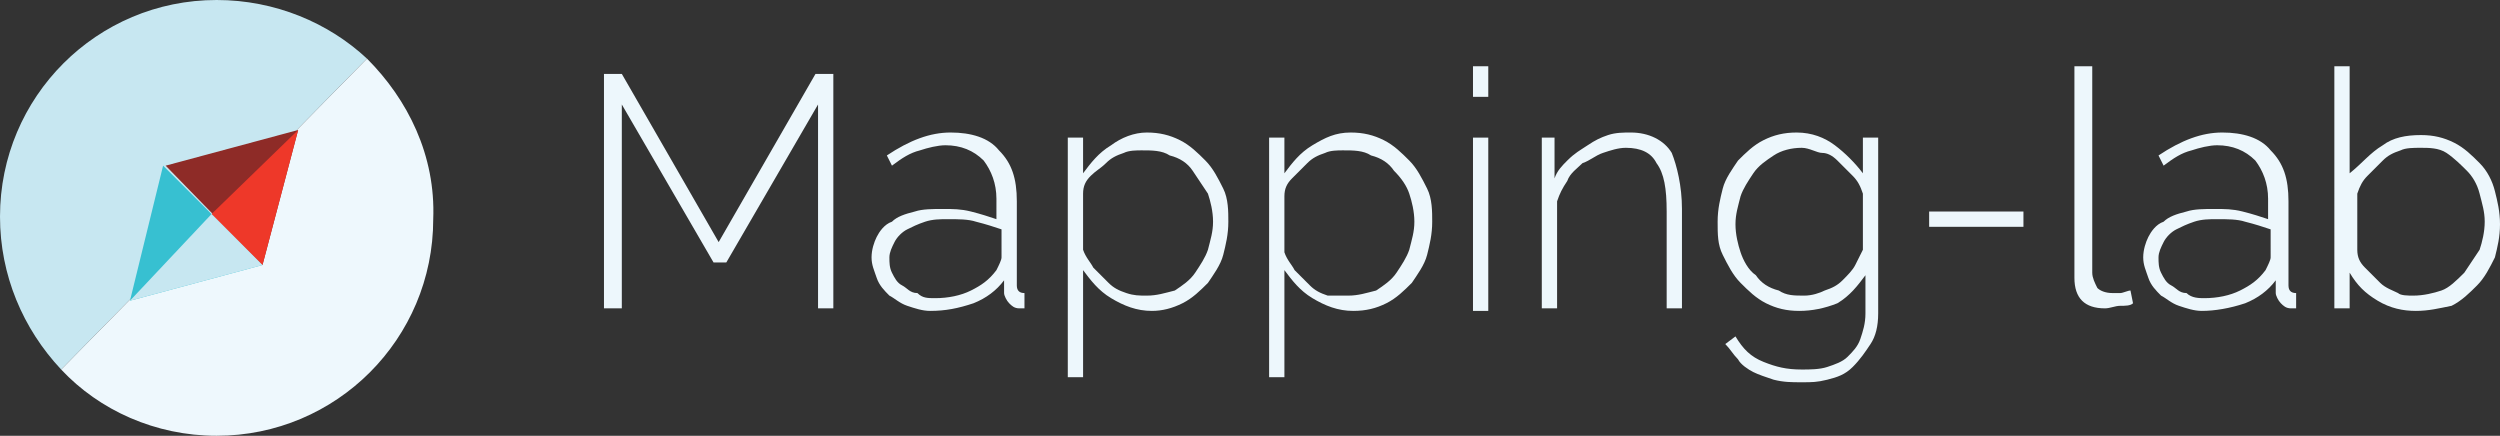 <?xml version="1.0" encoding="utf-8"?>
<!-- Generator: Adobe Illustrator 19.0.0, SVG Export Plug-In . SVG Version: 6.00 Build 0)  -->
<svg version="1.1" id="Layer_1" xmlns="http://www.w3.org/2000/svg" xmlns:xlink="http://www.w3.org/1999/xlink" x="0px" y="0px"
	 viewBox="0 0 98.1 17.1" style="enable-background:new 0 0 98.1 17.1;" xml:space="preserve">
<rect x="0" y="0" width="98.1" height="17.1" fill="#333333" stroke="none"/>
<style type="text/css">
	.st0{fill:#C7E7F1;}
	.st1{fill:#EEF8FD;}
	.st2{fill:#8E2B27;}
	.st3{fill:#37C0D1;}
	.st4{fill:#EE3829;}
	.st5{fill:#EDF7FC;}
</style>
<g id="XMLID_119_">
	<path id="XMLID_126_" class="st0" d="M8.5,0C3.8,0,0,3.8,0,8.5c0,2.3,0.9,4.4,2.4,6L14.4,2.3C12.9,0.9,10.8,0,8.5,0z"/>
	<path id="XMLID_125_" class="st1" d="M14.4,2.3L2.4,14.5c1.5,1.6,3.7,2.6,6.1,2.6c4.7,0,8.5-3.8,8.5-8.5C17.1,6.1,16,3.9,14.4,2.3z
		"/>
	<g id="XMLID_14_">
		<polygon id="XMLID_124_" class="st2" points="6.5,6.5 11.7,5.1 10.3,10.4 		"/>
		<polygon id="XMLID_123_" class="st3" points="10.3,10.4 5.1,11.8 6.4,6.5 		"/>
		<polygon id="XMLID_16_" class="st4" points="11.7,5.1 8.3,8.4 10.3,10.4 		"/>
		<polygon id="XMLID_15_" class="st0" points="8.3,8.4 5.1,11.8 10.3,10.4 		"/>
	</g>
</g>
<g id="XMLID_30_">
	<path id="XMLID_32_" class="st5" d="M32.1,12.1v-8l-3.6,6.2H28l-3.6-6.2v8h-0.7V2.9h0.7l3.8,6.6l3.8-6.6h0.7v9.2H32.1z"/>
	<path id="XMLID_34_" class="st5" d="M36.5,12.2c-0.3,0-0.6-0.1-0.9-0.2c-0.3-0.1-0.5-0.3-0.7-0.4c-0.2-0.2-0.4-0.4-0.5-0.7
		c-0.1-0.3-0.2-0.5-0.2-0.8s0.1-0.6,0.2-0.8c0.1-0.2,0.3-0.5,0.6-0.6c0.2-0.2,0.5-0.3,0.9-0.4c0.3-0.1,0.7-0.1,1.1-0.1
		c0.4,0,0.7,0,1.1,0.1c0.4,0.1,0.7,0.2,1,0.3V7.8c0-0.6-0.2-1.1-0.5-1.5c-0.4-0.4-0.9-0.6-1.5-0.6c-0.3,0-0.7,0.1-1,0.2
		c-0.4,0.1-0.7,0.3-1.1,0.6l-0.2-0.4c0.9-0.6,1.7-0.9,2.5-0.9c0.8,0,1.5,0.2,1.9,0.7c0.5,0.5,0.7,1.1,0.7,2v3.3
		c0,0.2,0.1,0.3,0.3,0.3v0.6c0,0-0.1,0-0.1,0c0,0-0.1,0-0.1,0c-0.2,0-0.3-0.1-0.4-0.2s-0.2-0.3-0.2-0.4V11c-0.3,0.4-0.7,0.7-1.2,0.9
		C37.6,12.1,37.1,12.2,36.5,12.2z M36.7,11.7c0.5,0,1-0.1,1.4-0.3s0.7-0.4,1-0.8c0.1-0.2,0.2-0.4,0.2-0.5V9c-0.3-0.1-0.6-0.2-1-0.3
		c-0.3-0.1-0.7-0.1-1.1-0.1c-0.3,0-0.6,0-0.9,0.1C36,8.8,35.8,8.9,35.6,9s-0.4,0.3-0.5,0.5c-0.1,0.2-0.2,0.4-0.2,0.6
		c0,0.2,0,0.4,0.1,0.6c0.1,0.2,0.2,0.4,0.4,0.5s0.3,0.3,0.6,0.3C36.2,11.7,36.4,11.7,36.7,11.7z"/>
	<path id="XMLID_37_" class="st5" d="M45.2,12.2c-0.6,0-1.1-0.2-1.6-0.5c-0.5-0.3-0.8-0.7-1.1-1.1v4.2h-0.6V5.4h0.6v1.4
		c0.3-0.4,0.6-0.8,1.1-1.1C44,5.4,44.5,5.2,45,5.2c0.5,0,0.9,0.1,1.3,0.3c0.4,0.2,0.7,0.5,1,0.8C47.6,6.6,47.8,7,48,7.4
		c0.2,0.4,0.2,0.9,0.2,1.3c0,0.5-0.1,0.9-0.2,1.3c-0.1,0.4-0.4,0.8-0.6,1.1c-0.3,0.3-0.6,0.6-1,0.8C46,12.1,45.6,12.2,45.2,12.2z
		 M45,11.6c0.4,0,0.7-0.1,1.1-0.2c0.3-0.2,0.6-0.4,0.8-0.7c0.2-0.3,0.4-0.6,0.5-0.9c0.1-0.4,0.2-0.7,0.2-1.1c0-0.4-0.1-0.8-0.2-1.1
		C47.2,7.3,47,7,46.8,6.7c-0.2-0.3-0.5-0.5-0.9-0.6c-0.3-0.2-0.7-0.2-1.1-0.2c-0.2,0-0.5,0-0.7,0.1c-0.3,0.1-0.5,0.2-0.7,0.4
		S43,6.7,42.8,6.9c-0.2,0.2-0.3,0.4-0.3,0.7v2.2c0.1,0.3,0.3,0.5,0.4,0.7c0.2,0.2,0.4,0.4,0.6,0.6c0.2,0.2,0.4,0.3,0.7,0.4
		C44.5,11.6,44.7,11.6,45,11.6z"/>
	<path id="XMLID_40_" class="st5" d="M53.1,12.2c-0.6,0-1.1-0.2-1.6-0.5c-0.5-0.3-0.8-0.7-1.1-1.1v4.2h-0.6V5.4h0.6v1.4
		c0.3-0.4,0.6-0.8,1.1-1.1C52,5.4,52.4,5.2,53,5.2c0.5,0,0.9,0.1,1.3,0.3c0.4,0.2,0.7,0.5,1,0.8C55.6,6.6,55.8,7,56,7.4
		c0.2,0.4,0.2,0.9,0.2,1.3c0,0.5-0.1,0.9-0.2,1.3c-0.1,0.4-0.4,0.8-0.6,1.1c-0.3,0.3-0.6,0.6-1,0.8C54,12.1,53.6,12.2,53.1,12.2z
		 M52.9,11.6c0.4,0,0.7-0.1,1.1-0.2c0.3-0.2,0.6-0.4,0.8-0.7c0.2-0.3,0.4-0.6,0.5-0.9c0.1-0.4,0.2-0.7,0.2-1.1
		c0-0.4-0.1-0.8-0.2-1.1C55.2,7.3,55,7,54.7,6.7c-0.2-0.3-0.5-0.5-0.9-0.6c-0.3-0.2-0.7-0.2-1.1-0.2c-0.2,0-0.5,0-0.7,0.1
		c-0.3,0.1-0.5,0.2-0.7,0.4s-0.4,0.4-0.6,0.6c-0.2,0.2-0.3,0.4-0.3,0.7v2.2c0.1,0.3,0.3,0.5,0.4,0.7c0.2,0.2,0.4,0.4,0.6,0.6
		c0.2,0.2,0.4,0.3,0.7,0.4C52.4,11.6,52.7,11.6,52.9,11.6z"/>
	<path id="XMLID_43_" class="st5" d="M57.8,3.8V2.6h0.6v1.2H57.8z M57.8,12.1V5.4h0.6v6.8H57.8z"/>
	<path id="XMLID_46_" class="st5" d="M66,12.1h-0.6V8.3c0-0.9-0.1-1.5-0.4-1.9c-0.2-0.4-0.6-0.6-1.2-0.6c-0.3,0-0.6,0.1-0.9,0.2
		c-0.3,0.1-0.5,0.3-0.8,0.4c-0.2,0.2-0.5,0.4-0.6,0.7c-0.2,0.3-0.3,0.5-0.4,0.8v4.2h-0.6V5.4H61V7c0.1-0.3,0.3-0.5,0.5-0.7
		C61.8,6,62,5.9,62.3,5.7c0.3-0.2,0.5-0.3,0.8-0.4c0.3-0.1,0.6-0.1,0.9-0.1c0.7,0,1.3,0.3,1.6,0.8C65.8,6.5,66,7.3,66,8.2V12.1z"/>
	<path id="XMLID_48_" class="st5" d="M70.6,12.2c-0.5,0-0.9-0.1-1.3-0.3c-0.4-0.2-0.7-0.5-1-0.8c-0.3-0.3-0.5-0.7-0.7-1.1
		c-0.2-0.4-0.2-0.8-0.2-1.3c0-0.5,0.1-0.9,0.2-1.3s0.4-0.8,0.6-1.1c0.3-0.3,0.6-0.6,1-0.8c0.4-0.2,0.8-0.3,1.3-0.3
		c0.6,0,1.1,0.2,1.5,0.5c0.4,0.3,0.8,0.7,1.1,1.1V5.4h0.6v6.9c0,0.5-0.1,0.9-0.3,1.2c-0.2,0.3-0.4,0.6-0.7,0.9s-0.6,0.4-1,0.5
		S71.1,15,70.7,15c-0.4,0-0.7,0-1.1-0.1c-0.3-0.1-0.6-0.2-0.8-0.3c-0.2-0.1-0.5-0.3-0.6-0.5c-0.2-0.2-0.3-0.4-0.5-0.6l0.4-0.3
		c0.3,0.5,0.6,0.8,1.1,1c0.5,0.2,0.9,0.3,1.5,0.3c0.3,0,0.7,0,1-0.1c0.3-0.1,0.6-0.2,0.8-0.4c0.2-0.2,0.4-0.4,0.5-0.7s0.2-0.6,0.2-1
		v-1.5c-0.3,0.4-0.6,0.8-1.1,1.1C71.6,12.1,71.1,12.2,70.6,12.2z M70.8,11.6c0.3,0,0.6-0.1,0.8-0.2c0.3-0.1,0.5-0.2,0.7-0.4
		c0.2-0.2,0.4-0.4,0.5-0.6c0.1-0.2,0.2-0.4,0.3-0.6V7.6c-0.1-0.3-0.2-0.5-0.4-0.7s-0.4-0.4-0.6-0.6S71.7,6,71.5,6S71,5.8,70.7,5.8
		c-0.4,0-0.8,0.1-1.1,0.3c-0.3,0.2-0.6,0.4-0.8,0.7c-0.2,0.3-0.4,0.6-0.5,0.9c-0.1,0.4-0.2,0.7-0.2,1.1c0,0.4,0.1,0.8,0.2,1.1
		c0.1,0.3,0.3,0.7,0.6,0.9c0.2,0.3,0.5,0.5,0.9,0.6C70.1,11.6,70.4,11.6,70.8,11.6z"/>
	<path id="XMLID_51_" class="st5" d="M75.7,8.9V8.3h3.7v0.6H75.7z"/>
	<path id="XMLID_53_" class="st5" d="M81.4,2.6h0.7v8.1c0,0.2,0.1,0.4,0.2,0.6c0.1,0.1,0.3,0.2,0.6,0.2c0.1,0,0.2,0,0.3,0
		s0.3-0.1,0.4-0.1l0.1,0.5c-0.1,0.1-0.3,0.1-0.5,0.1s-0.4,0.1-0.6,0.1c-0.4,0-0.7-0.1-0.9-0.3s-0.3-0.5-0.3-0.9V2.6z"/>
	<path id="XMLID_55_" class="st5" d="M86.4,12.2c-0.3,0-0.6-0.1-0.9-0.2c-0.3-0.1-0.5-0.3-0.7-0.4c-0.2-0.2-0.4-0.4-0.5-0.7
		c-0.1-0.3-0.2-0.5-0.2-0.8s0.1-0.6,0.2-0.8c0.1-0.2,0.3-0.5,0.6-0.6c0.2-0.2,0.5-0.3,0.9-0.4c0.3-0.1,0.7-0.1,1.1-0.1
		c0.4,0,0.7,0,1.1,0.1c0.4,0.1,0.7,0.2,1,0.3V7.8c0-0.6-0.2-1.1-0.5-1.5c-0.4-0.4-0.9-0.6-1.5-0.6c-0.3,0-0.7,0.1-1,0.2
		c-0.4,0.1-0.7,0.3-1.1,0.6l-0.2-0.4c0.9-0.6,1.7-0.9,2.5-0.9c0.8,0,1.5,0.2,1.9,0.7c0.5,0.5,0.7,1.1,0.7,2v3.3
		c0,0.2,0.1,0.3,0.3,0.3v0.6c0,0-0.1,0-0.1,0c0,0-0.1,0-0.1,0c-0.2,0-0.3-0.1-0.4-0.2s-0.2-0.3-0.2-0.4V11c-0.3,0.4-0.7,0.7-1.2,0.9
		C87.5,12.1,86.9,12.2,86.4,12.2z M86.5,11.7c0.5,0,1-0.1,1.4-0.3s0.7-0.4,1-0.8c0.1-0.2,0.2-0.4,0.2-0.5V9c-0.3-0.1-0.6-0.2-1-0.3
		c-0.3-0.1-0.7-0.1-1.1-0.1c-0.3,0-0.6,0-0.9,0.1c-0.3,0.1-0.5,0.2-0.7,0.3S85,9.3,84.9,9.5c-0.1,0.2-0.2,0.4-0.2,0.6
		c0,0.2,0,0.4,0.1,0.6c0.1,0.2,0.2,0.4,0.4,0.5s0.3,0.3,0.6,0.3C86,11.7,86.3,11.7,86.5,11.7z"/>
	<path id="XMLID_58_" class="st5" d="M94.8,12.2c-0.5,0-1-0.1-1.5-0.4c-0.5-0.3-0.8-0.6-1.1-1.1v1.4h-0.6V2.6h0.6v4.2
		C92.7,6.4,93,6,93.5,5.7c0.4-0.3,0.9-0.4,1.5-0.4c0.5,0,0.9,0.1,1.3,0.3s0.7,0.5,1,0.8c0.3,0.3,0.5,0.7,0.6,1.1
		c0.1,0.4,0.2,0.8,0.2,1.3c0,0.5-0.1,0.9-0.2,1.3c-0.2,0.4-0.4,0.8-0.7,1.1c-0.3,0.3-0.6,0.6-1,0.8C95.7,12.1,95.3,12.2,94.8,12.2z
		 M94.7,11.6c0.4,0,0.8-0.1,1.1-0.2s0.6-0.4,0.9-0.7c0.2-0.3,0.4-0.6,0.6-0.9c0.1-0.3,0.2-0.7,0.2-1.1c0-0.4-0.1-0.7-0.2-1.1
		c-0.1-0.4-0.3-0.7-0.5-0.9s-0.5-0.5-0.8-0.7c-0.3-0.2-0.7-0.2-1-0.2c-0.3,0-0.6,0-0.8,0.1c-0.3,0.1-0.5,0.2-0.7,0.4
		c-0.2,0.2-0.4,0.4-0.6,0.6c-0.2,0.2-0.3,0.4-0.4,0.7v2.2c0,0.3,0.1,0.5,0.3,0.7s0.4,0.4,0.6,0.6c0.2,0.2,0.5,0.3,0.7,0.4
		C94.2,11.6,94.5,11.6,94.7,11.6z"/>
</g>
</svg>
